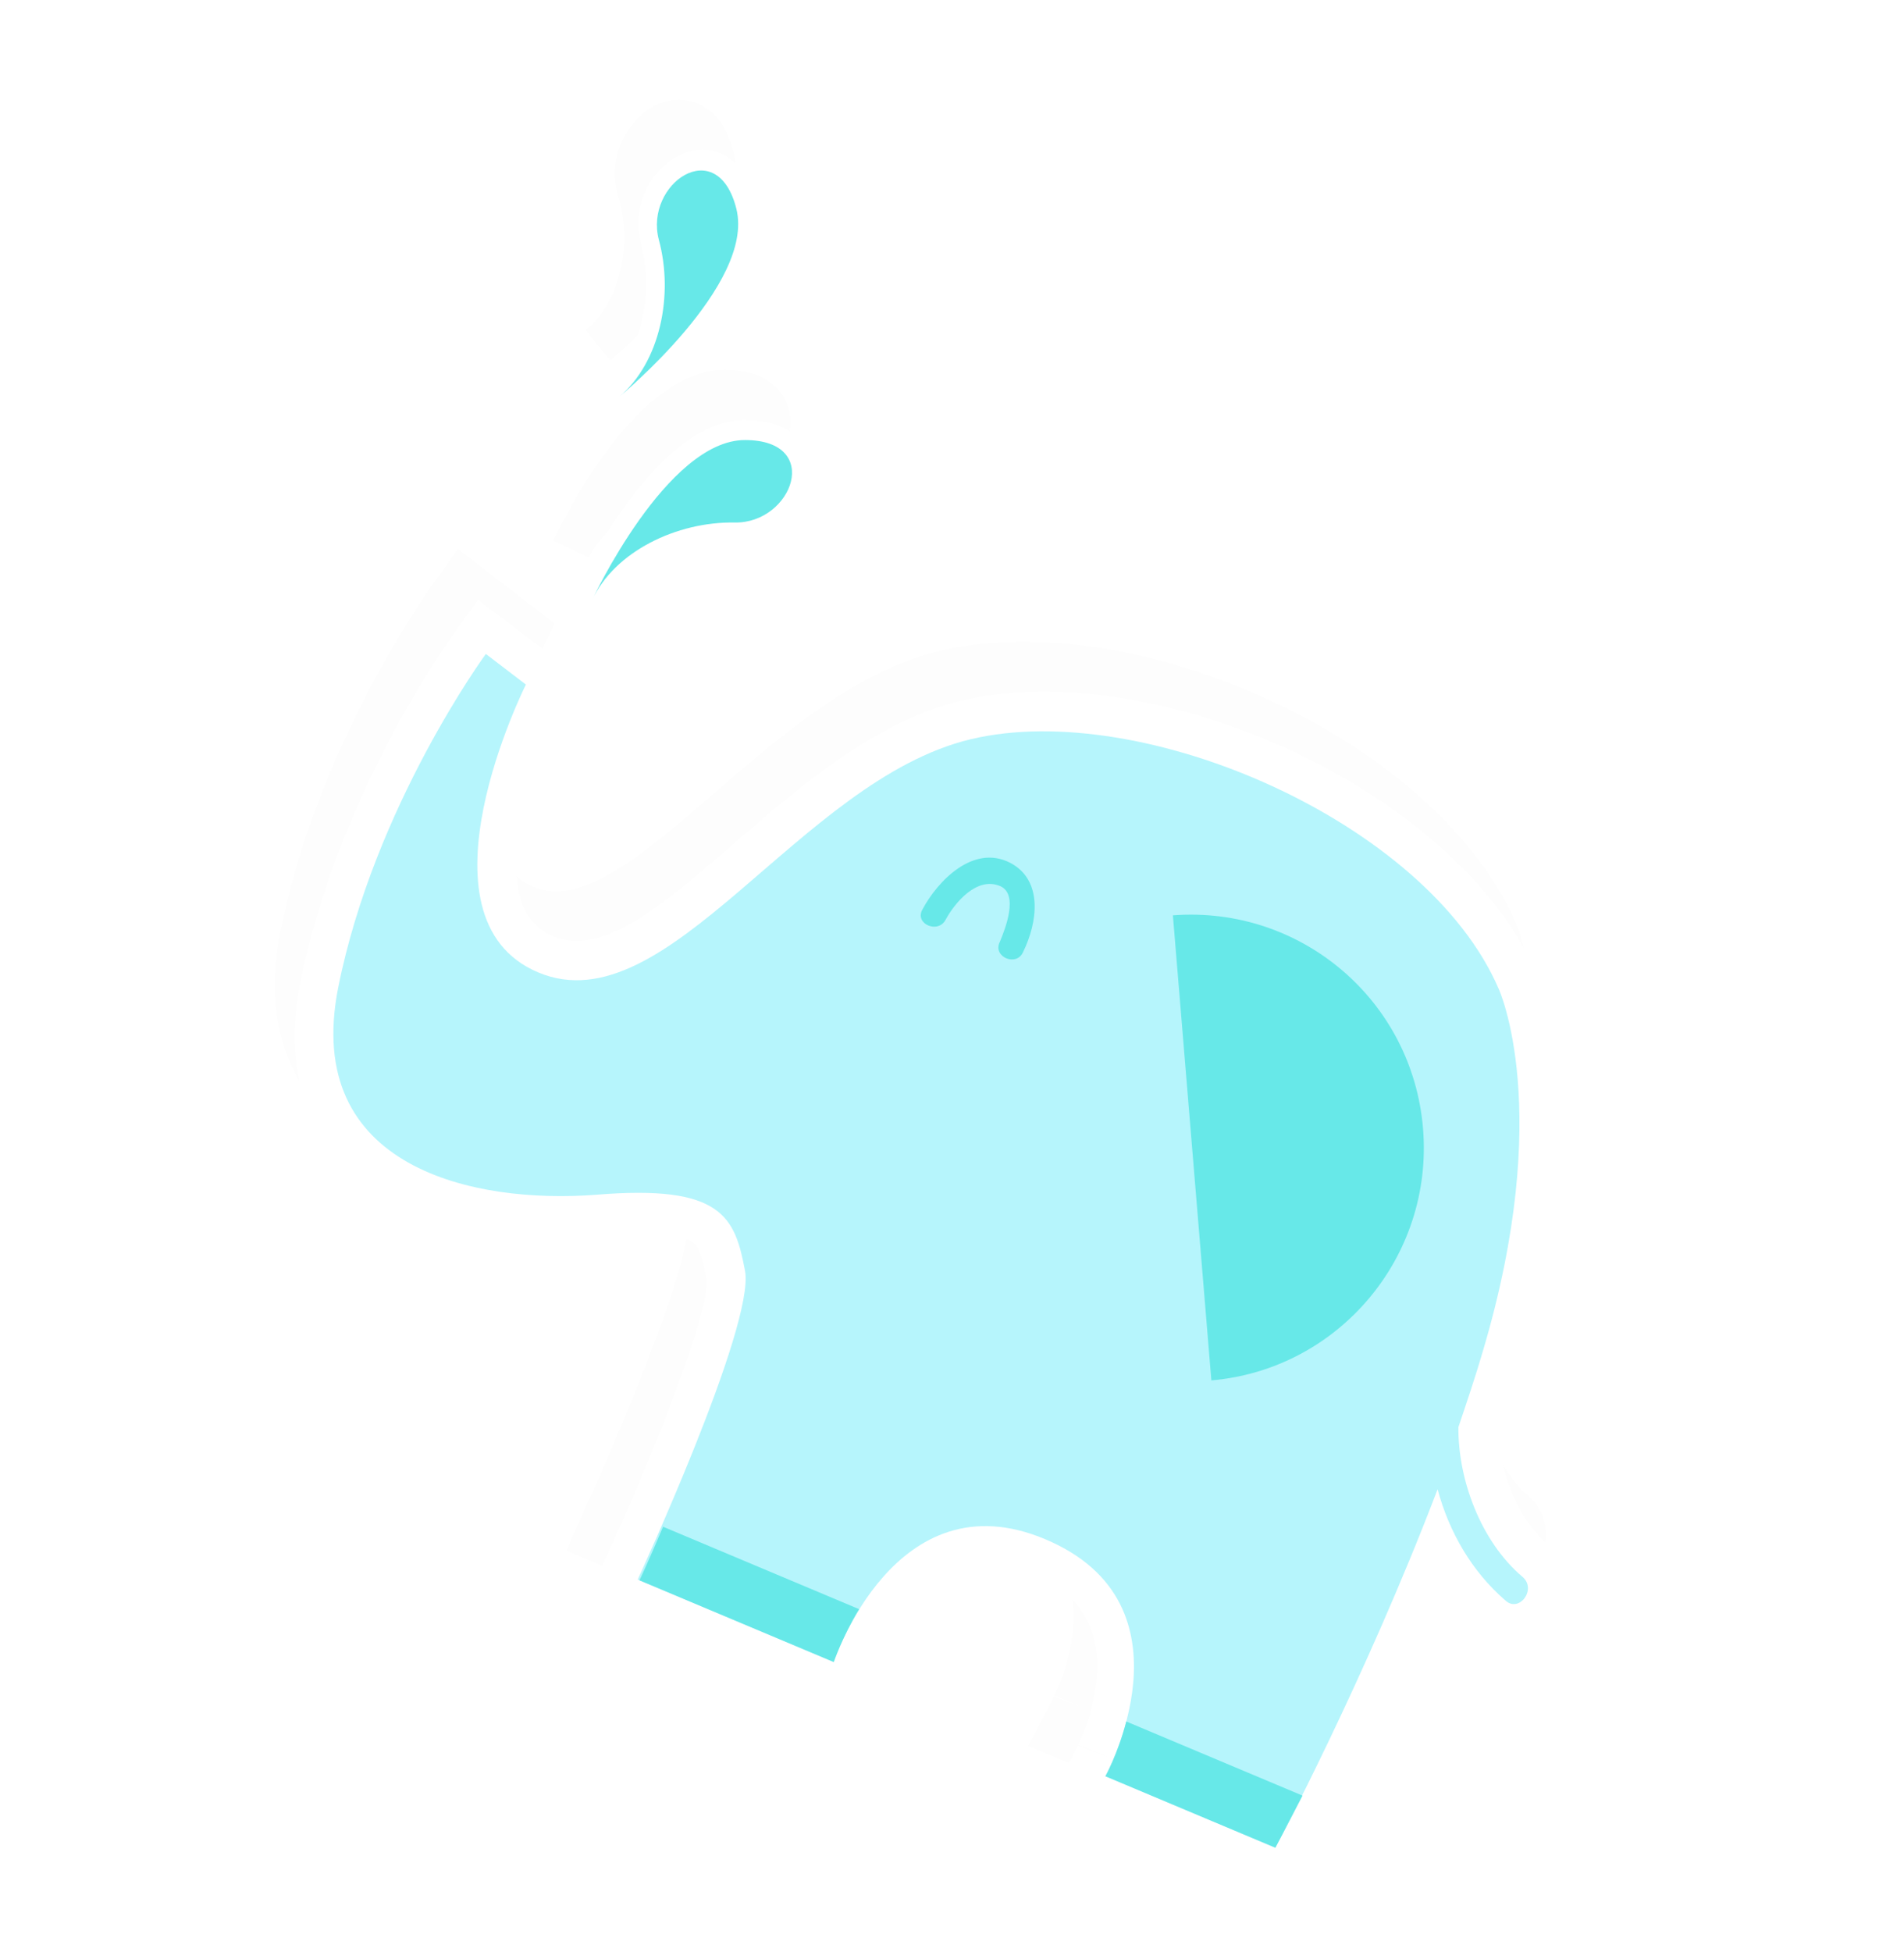 <svg width="100%" height="100%" viewBox="0 0 160 164" fill="none" xmlns="http://www.w3.org/2000/svg">
<g filter="url(#filter0_d)">
<g clip-path="url(#clip0)">
<g opacity="0.1">
<path opacity="0.1" d="M122.409 119.628C119.994 117.546 118.234 113.693 118.22 110.13C118.926 108.026 119.57 106.073 120.105 104.164C126.383 82.881 121.505 71.849 121.33 71.419C117.961 63.778 109.621 56.538 98.889 52.027C89.669 48.151 80.295 46.968 73.094 48.654C65.894 50.341 59.709 55.745 54.145 60.521C48.131 65.73 42.952 70.223 38.795 68.476C37.511 67.936 36.719 67.069 36.193 65.781C34.361 60.831 37.958 51.849 39.412 48.814L40.611 46.384L32.483 40.122L30.532 42.859C30.127 43.4 20.734 56.437 17.582 72.187C15.75 81.199 19.178 88.065 27.114 91.4C32.858 93.815 39.392 93.715 42.716 93.423C46.299 93.15 48.808 93.316 50.093 93.856C50.924 94.205 51.207 94.591 51.71 97.203C51.986 99.72 47.364 111.562 42.964 121.184L41.586 124.251L61.009 132.415L64.302 133.889L65.398 130.436L65.525 130.134C65.747 129.605 66.275 128.137 67.277 126.601C71.897 119.206 77.112 121.398 78.774 122.097C80.513 122.827 85.954 125.115 83.677 133.495C83.594 133.905 83.435 134.282 83.351 134.692L83.161 135.146C83.066 135.372 83.002 135.523 82.907 135.75L82.748 136.128L82.621 136.43L85.568 137.669L82.589 136.506L80.4 140.655L100.655 149.169L102.101 146.575L103.078 144.673C104.905 141.173 108.992 132.93 113.122 123.105C114.089 124.401 115.163 125.653 116.333 126.679C116.723 127.02 117.145 127.287 117.523 127.445C119.563 128.303 121.861 127.49 123.021 125.577C124.472 123.608 124.088 121.134 122.409 119.628Z" fill="black"/>
<path opacity="0.1" d="M43.248 21.703L44.215 22.998L43.248 21.703L43.694 22.335L44.215 22.998L45.29 24.25L45.246 24.143L45.29 24.25L44.215 22.998L45.29 24.25C47.345 22.535 57.381 13.681 55.643 6.814C54.989 4.138 53.636 3.125 52.578 2.68C51.066 2.045 49.325 2.38 47.902 3.65C46.062 5.277 45.24 7.866 45.914 10.284C47.225 14.57 46.074 19.422 43.248 21.703Z" fill="black"/>
<path opacity="0.1" d="M44.172 22.891L43.694 22.335L43.217 21.778L44.172 22.891Z" fill="black"/>
<path opacity="0.1" d="M40.519 39.409L41.999 40.12L43.479 40.831L43.327 40.767L43.479 40.831L41.999 40.12L43.479 40.831C45.028 37.569 49.468 35.256 53.914 35.257C57.294 35.255 59.774 32.74 60.318 30.389C60.734 28.341 59.762 26.421 57.797 25.595C56.966 25.246 55.964 25.091 54.898 25.088C47.728 25.009 41.643 36.947 40.519 39.409ZM41.999 40.12L40.519 39.409L41.999 40.12Z" fill="black"/>
</g>
<path d="M66.055 138.182L62.762 136.709L43.263 128.513L44.641 125.446C49.117 115.855 53.694 103.906 53.387 101.465C52.884 98.853 52.526 98.435 51.77 98.118C50.41 97.546 47.976 97.412 44.393 97.685C40.993 97.945 34.535 98.076 28.791 95.662C20.78 92.295 17.428 85.461 19.259 76.449C22.411 60.699 31.804 47.661 32.209 47.12L34.16 44.383L42.32 50.57L41.121 53C39.592 56.004 36.07 65.017 37.902 69.967C38.428 71.255 39.22 72.122 40.504 72.662C44.661 74.409 49.84 69.916 55.854 64.707C61.311 59.975 67.571 54.603 74.803 52.84C82.004 51.154 91.378 52.337 100.598 56.213C111.255 60.692 119.67 67.964 123.039 75.605C123.214 76.035 128.092 87.067 121.814 108.35C121.279 110.259 120.604 112.288 119.929 114.316C120.019 117.911 121.703 121.732 124.118 123.814C125.797 125.32 126.181 127.794 125.021 129.707C123.861 131.621 121.487 132.401 119.522 131.576C119.069 131.385 118.647 131.119 118.332 130.809C117.087 129.752 115.981 128.575 115.121 127.236C111.099 137.017 106.936 145.227 105.077 148.804L104.1 150.705L102.654 153.299L82.4 144.785L84.588 140.636L87.567 141.799L84.62 140.56L84.747 140.258L84.906 139.88C84.969 139.729 85.065 139.502 85.16 139.276L85.351 138.822C85.51 138.444 85.593 138.035 85.676 137.625C87.878 129.213 82.512 126.957 80.774 126.227C79.035 125.496 73.896 123.336 69.244 130.807C68.243 132.343 67.715 133.811 67.493 134.34L67.365 134.642L66.055 138.182ZM91.15 141.527L99.539 145.053C101.982 140.299 107.161 129.67 111.612 118.024L113.303 113.577L113.291 113.394L113.482 112.94C114.22 110.761 114.927 108.657 115.494 106.672C120.994 88.085 117.02 78.5 117.052 78.424C114.328 72.21 107.214 66.286 98.069 62.442C90.209 59.138 82.128 58.053 76.334 59.353C70.692 60.717 65.374 65.329 60.12 69.79C53.132 75.835 45.867 82.119 37.931 78.783C34.984 77.544 32.815 75.299 31.696 72.249C30.489 68.985 30.634 65.044 31.351 61.433C29.079 65.992 26.88 71.648 25.663 77.717C24.477 83.711 26.269 87.488 31.333 89.616C34.583 90.982 39.14 91.564 43.852 91.143C48.64 90.755 51.893 91.055 54.312 92.071C58.695 93.914 59.433 97.87 59.848 100.268C60.654 104.697 55.393 117.426 52.002 125.071L62.28 129.392C62.61 128.819 62.971 128.17 63.364 127.446C68.144 119.673 75.36 117.104 82.993 120.312C90.853 123.616 94.067 130.569 91.75 139.466C91.603 140.027 91.456 140.588 91.265 141.042L91.15 141.527Z" fill="white"/>
<path d="M121.941 126.456C118.399 123.456 116.511 118.216 116.556 113.877C117.263 111.773 118.001 109.593 118.6 107.533C124.648 87.22 119.938 77.059 119.938 77.059C113.908 63.053 90.002 52.648 75.569 56.097C61.135 59.546 50.117 80.259 39.234 75.685C28.351 71.11 38.193 51.503 38.193 51.503L34.827 48.932C34.827 48.932 25.454 61.711 22.417 76.976C19.412 92.165 33.901 95.142 44.101 94.36C54.698 93.479 55.762 96.238 56.611 100.775C57.429 105.388 47.588 126.685 47.588 126.685L64.064 133.61C64.064 133.61 69.208 117.986 81.83 123.292C94.829 128.755 86.888 143.204 86.888 143.204L101.172 149.208C101.172 149.208 108.664 135.193 114.806 119.1C115.778 122.71 117.685 126.001 120.49 128.426C121.628 129.526 123.186 127.513 121.941 126.456Z" fill="#B6F5FC"/>
<path d="M73.479 71.226C74.234 69.853 76.069 67.602 78.034 68.427C79.621 69.094 78.49 71.998 78.013 73.132C77.398 74.385 79.438 75.243 79.978 73.958C81.178 71.527 81.713 67.928 78.86 66.462C75.781 64.901 72.789 68.001 71.514 70.4C70.823 71.621 72.863 72.479 73.479 71.226Z" fill="#67E8E8"/>
<path d="M95.795 109.953C106.5 109.028 114.476 99.574 113.582 88.794C112.689 78.013 103.311 70.07 92.562 70.888L95.795 109.953Z" fill="#67E8E8"/>
<path d="M88.644 138.605C87.941 141.334 86.889 143.204 86.889 143.204L101.173 149.208C101.173 149.208 102.023 147.608 103.457 144.832L88.644 138.605Z" fill="#67E8E8"/>
<path d="M49.721 122.246C48.578 124.966 47.739 126.748 47.739 126.748L64.064 133.61C64.064 133.61 64.771 131.506 66.197 129.171L49.721 122.246Z" fill="#67E8E8"/>
<path d="M47.118 28.576L44.969 26.072L45.892 27.26L44.969 26.072L45.013 26.179L44.969 26.072L45.013 26.179L44.969 26.072L46.043 27.324L44.969 26.072L46.043 27.324L45.076 26.028C47.827 23.716 48.977 18.864 47.88 14.49C47.207 12.072 48.029 9.483 49.869 7.856C51.26 6.662 53.033 6.251 54.545 6.886C55.527 7.299 56.924 8.42 57.609 11.02C59.208 18.006 49.173 26.861 47.118 28.576L46.043 27.324L47.118 28.576L47.074 28.468L47.118 28.576ZM53.167 9.953C52.713 9.763 52.081 10.208 51.942 10.328C51.215 11 50.599 12.253 50.986 13.661C51.44 15.542 51.636 17.402 51.467 19.288C53.461 16.658 54.788 13.925 54.289 11.937C54.034 10.851 53.62 10.144 53.167 9.953Z" fill="white"/>
<path d="M46.043 27.324C46.043 27.324 57.474 17.9 55.879 11.538C54.285 5.177 48.135 9.44 49.363 14.135C50.623 18.755 49.489 24.415 46.043 27.324Z" fill="#67E8E8"/>
<path d="M45.231 45.124L42.272 43.702L42.303 43.627C43.471 41.272 49.48 29.302 56.606 29.274C57.748 29.309 58.75 29.463 59.506 29.781C61.471 30.607 62.474 32.452 62.026 34.575C61.526 37.033 58.971 39.516 55.623 39.443C51.177 39.442 46.812 41.787 45.231 45.124C45.263 45.048 45.263 45.048 45.231 45.124L42.272 43.702L45.231 45.124L45.08 45.06L45.231 45.124ZM58.235 32.804C57.857 32.645 57.265 32.574 56.565 32.547C54.509 32.572 52.251 34.557 50.105 37.124C51.867 36.53 53.791 36.183 55.633 36.246C57.398 36.276 58.594 34.911 58.749 33.909C58.971 33.38 58.84 33.058 58.235 32.804Z" fill="white"/>
<path d="M43.751 44.413C43.751 44.413 50.03 30.956 56.608 30.964C63.185 30.972 60.597 37.976 55.741 37.892C50.886 37.807 45.65 40.32 43.751 44.413Z" fill="#67E8E8"/>
</g>
</g>
<defs>
<filter id="filter0_d" x="0" y="0" width="165.626" height="164.005" filterUnits="userSpaceOnUse" color-interpolation-filters="sRGB">
<feFlood flood-opacity="0" result="BackgroundImageFix"/>
<feColorMatrix in="SourceAlpha" type="matrix" values="0 0 0 0 0 0 0 0 0 0 0 0 0 0 0 0 0 0 127 0"/>
<feOffset dx="6" dy="6"/>
<feColorMatrix type="matrix" values="0 0 0 0 0 0 0 0 0 0 0 0 0 0 0 0 0 0 0.09 0"/>
<feBlend mode="normal" in2="BackgroundImageFix" result="effect1_dropShadow"/>
<feBlend mode="normal" in="SourceGraphic" in2="effect1_dropShadow" result="shape"/>
</filter>
<clipPath id="clip0">
<rect x="46.412" width="122.809" height="119.775" transform="rotate(22.798 46.412 0)" fill="white"/>
</clipPath>
</defs>
</svg>
